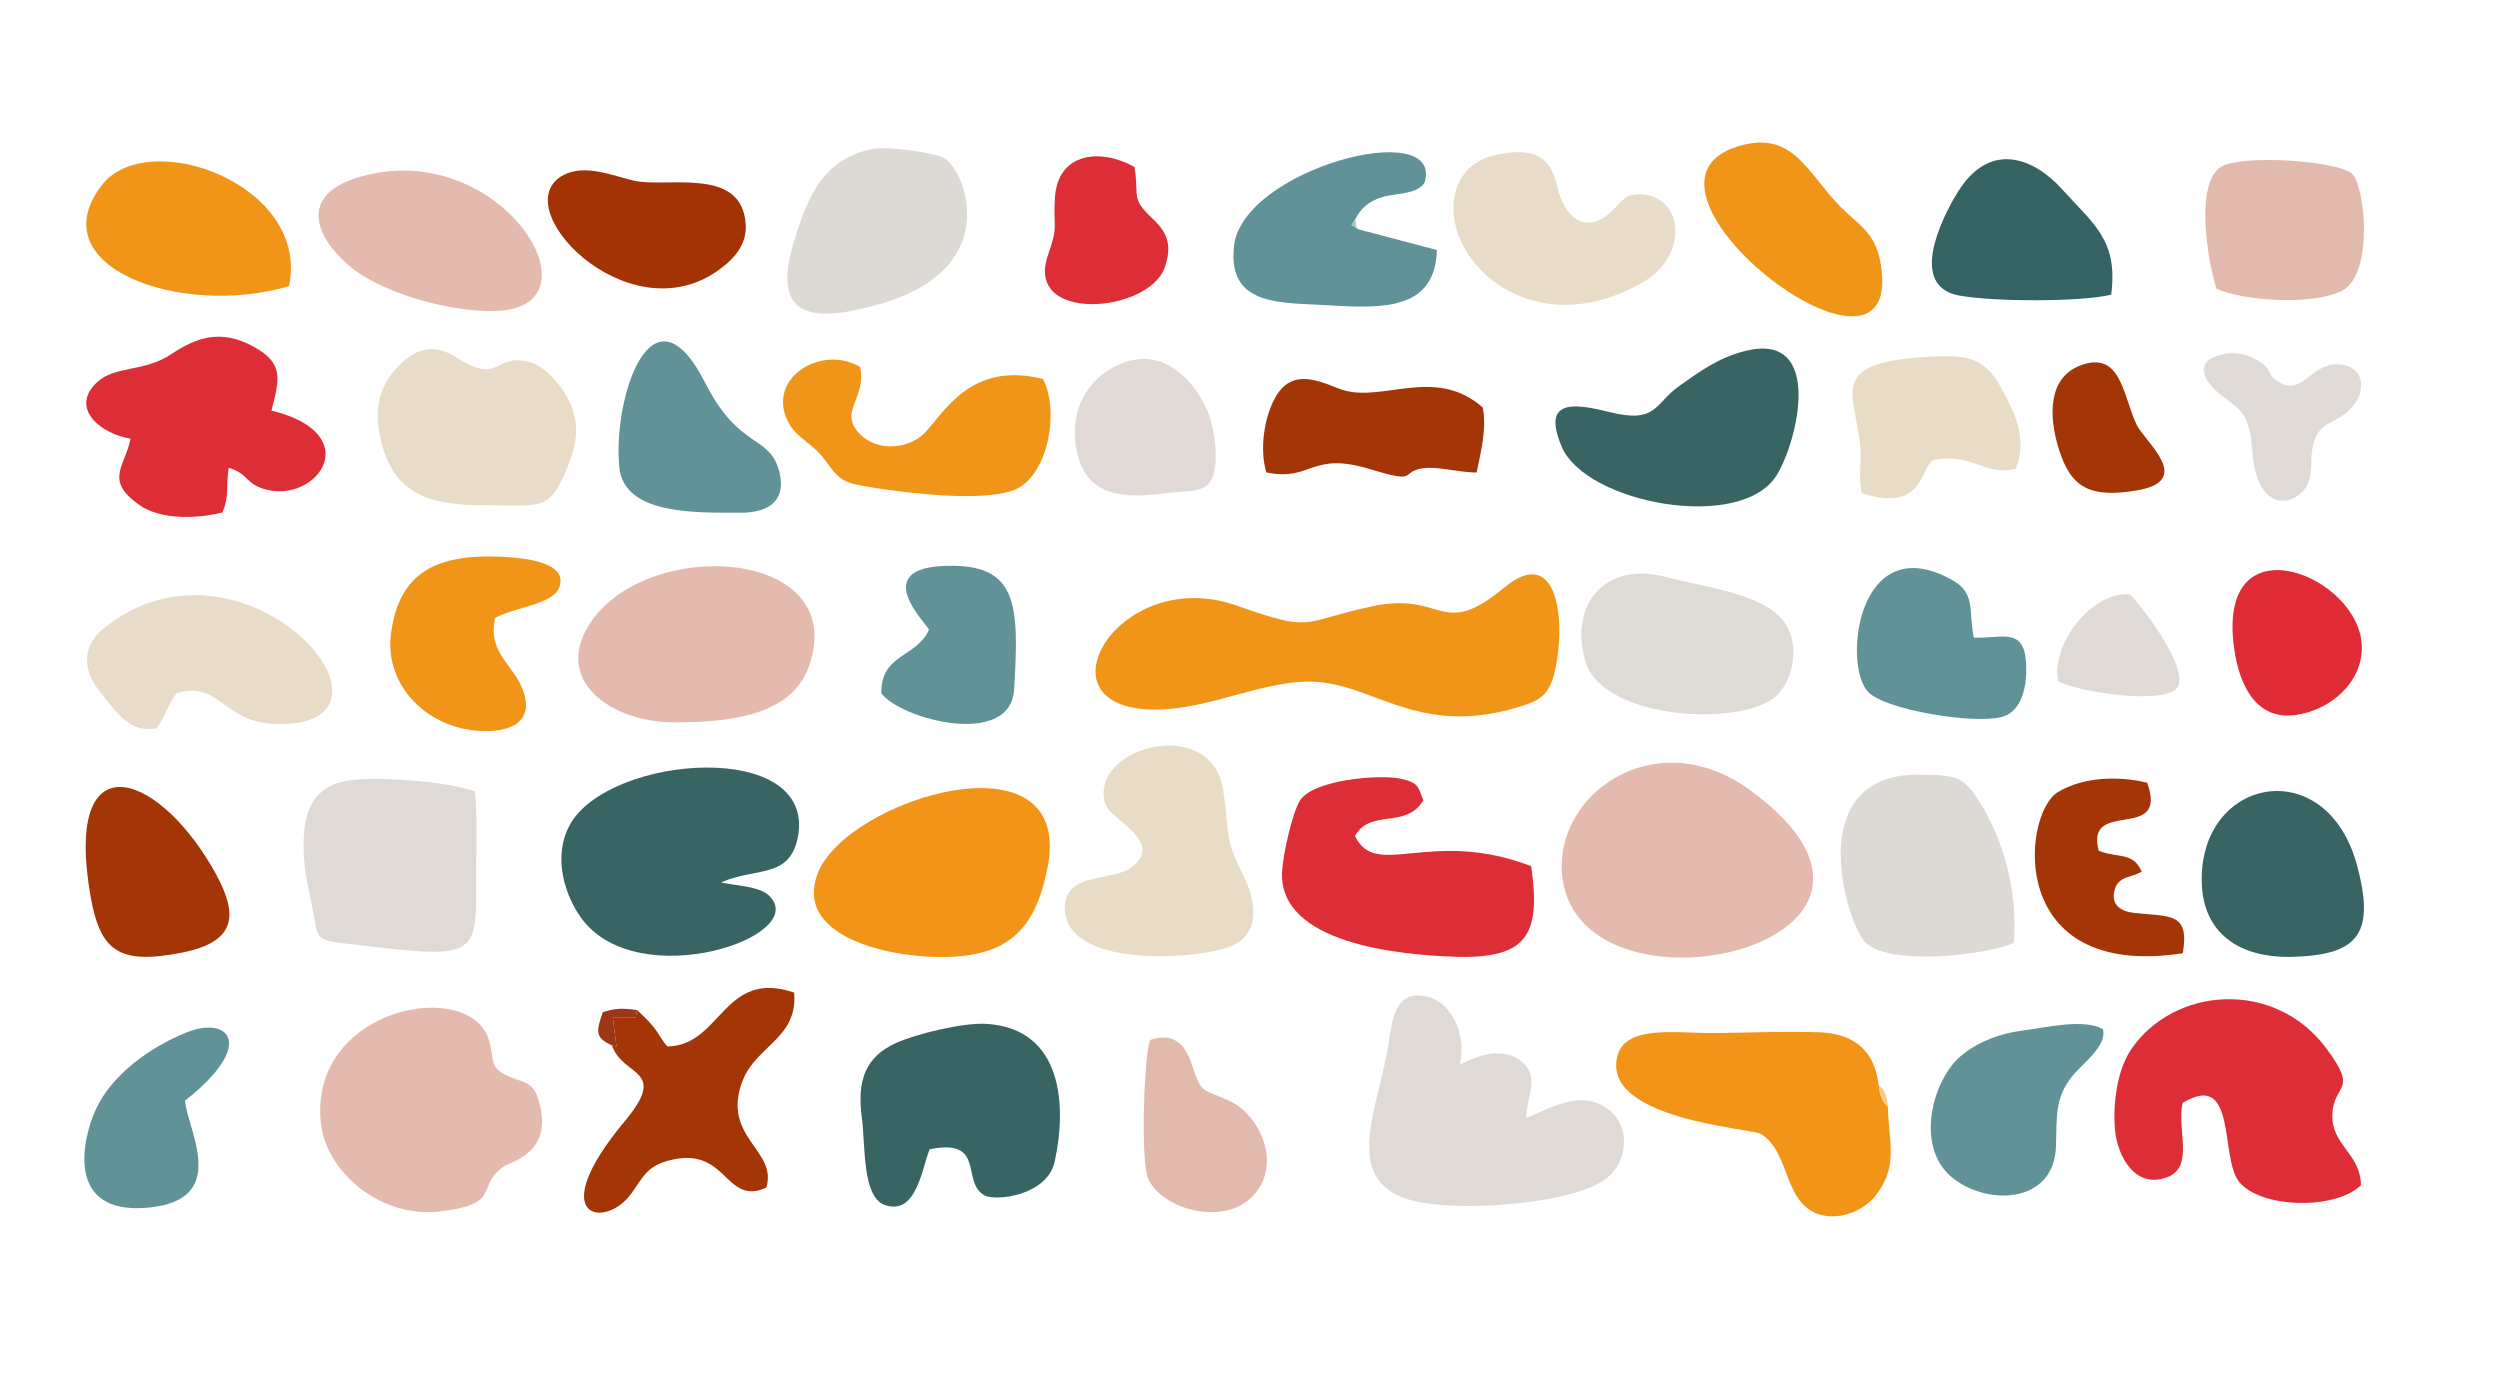 <?xml version="1.0" encoding="UTF-8"?>
<!DOCTYPE svg PUBLIC "-//W3C//DTD SVG 1.1//EN" "http://www.w3.org/Graphics/SVG/1.1/DTD/svg11.dtd">
<!-- Creator: CorelDRAW 2019 (64-Bit) -->
<svg xmlns="http://www.w3.org/2000/svg" xml:space="preserve" width="201.083mm" height="111.125mm" version="1.1" style="shape-rendering:geometricPrecision; text-rendering:geometricPrecision; image-rendering:optimizeQuality; fill-rule:evenodd; clip-rule:evenodd"
viewBox="0 0 20108.32 11112.5"
 xmlns:xlink="http://www.w3.org/1999/xlink"
 xmlns:xodm="http://www.corel.com/coreldraw/odm/2003">
 <defs>
  <style type="text/css">
   <![CDATA[
    .fil13 {fill:#356363}
    .fil2 {fill:#386463}
    .fil11 {fill:#619297}
    .fil17 {fill:#9A3717}
    .fil14 {fill:#A33204}
    .fil10 {fill:#A33506}
    .fil19 {fill:#A9C5C6}
    .fil3 {fill:#DD2D37}
    .fil7 {fill:#DDDAD5}
    .fil16 {fill:#DE2B36}
    .fil9 {fill:#DEDBD4}
    .fil4 {fill:#DFDAD6}
    .fil15 {fill:#E1D9D6}
    .fil12 {fill:#E2BAAD}
    .fil1 {fill:#E4BAAE}
    .fil8 {fill:#E8DBC8}
    .fil6 {fill:#E8DCC6}
    .fil0 {fill:#F19519}
    .fil5 {fill:#F29418}
    .fil18 {fill:#F9C988}
   ]]>
  </style>
 </defs>
 <g id="Layer_x0020_1">
  <g id="_2477824648256">
   <path class="fil0" d="M12509.6 5383.86c84.09,-379.74 25.76,-1019.69 -412.68,-656.28 -510.59,423.21 -481.26,24.34 -1061.5,149.35 -591.13,127.34 -458.7,214.89 -1089.35,-6.32 -985.45,-345.68 -1685.58,920.7 -546.9,832.16 374.9,-29.15 759.84,-215.47 1119.29,-220.56 505.15,-7.15 857.32,441.6 1654.67,216.52 212.28,-59.94 288.31,-97.4 336.47,-314.87z"/>
   <path class="fil1" d="M12569.09 7075.61c176.94,1205.56 3184.89,509.27 1508.7,-719.24 -767.6,-562.6 -1607.72,44.63 -1508.7,719.24z"/>
   <path class="fil2" d="M5799.31 7098.07c273.92,-123.2 551.28,-27.22 617.32,-361.54 157.45,-797.1 -1521.44,-669.77 -1833.04,-102.08 -142.77,260.09 -38.28,574.73 96.33,755.8 456.18,613.6 1857.45,138.98 1502.07,-189.94 -78.7,-72.85 -275.66,-78.04 -382.68,-102.24z"/>
   <path class="fil3" d="M18989.86 9533.42c-2.65,-257.54 -241.93,-323.29 -230.01,-572.8 12.02,-251.38 216.07,-174.12 -50.15,-530.4 -415.52,-556.09 -1221.61,-494.06 -1565.96,7.03 -112.14,163.18 -151.61,433.38 -132.11,651.25 19,212.18 164.31,480.42 423.24,378.98 217.19,-85.07 70.99,-390.08 120.97,-596.52 442.39,-268.32 295.46,443.93 456.24,637.73 173.22,208.78 765.81,227.68 977.78,24.73z"/>
   <path class="fil4" d="M11740.41 8564.13c59.19,-230.53 -59.46,-494.29 -250.23,-544.78 -307.07,-81.26 -292.17,250.05 -340.82,484.94 -106.23,512.7 -350.46,1051.57 278.82,1167.27 387.54,71.25 1233.57,8.27 1493.15,-192.59 159.07,-123.11 213.59,-413.97 3.63,-564.42 -214.46,-153.65 -462.92,3.76 -649.08,78.91 0.28,-175.31 120.7,-340.1 -50.17,-464.81 -150.18,-109.59 -342.83,-37.27 -485.3,35.48z"/>
   <path class="fil1" d="M2579.45 9022.71c37.2,398.71 477.4,781.83 967.64,720.57 498.97,-62.37 274.83,-199.24 502.31,-358.76 68.39,-47.96 416.56,-112.96 278.39,-548.64 -47.94,-151.18 -132.99,-123.08 -263.3,-190.79 -129.28,-67.16 -86.48,-127.45 -132.36,-279.92 -152.12,-505.47 -1439.02,-267.79 -1352.68,657.54z"/>
   <path class="fil5" d="M15184.55 8900.97c-18.76,-22.64 -27.16,-17.8 -46.57,-62.84 -23.1,-53.58 -17.25,-59.69 -27.05,-110.22 -30.44,-262.73 -183.61,-413.23 -473.36,-424.67 -286.85,-11.33 -604,6.23 -895.25,5.28 -280.03,-0.91 -666.28,-59.01 -731.76,180.38 -140.17,512.41 1069.43,586.89 1147.92,629.81 189.01,103.35 198.35,406.26 334.13,558.13 170.13,190.29 474.78,100.35 601.07,-69.38 176.88,-237.71 97.43,-418.59 90.87,-706.49z"/>
   <path class="fil5" d="M8425.38 6979.85c221.85,-1118.08 -1624.1,-556.04 -1849.95,49.47 -181.42,486.38 518.74,656.99 942.5,667.63 578.32,14.5 805.65,-204.06 907.45,-717.1z"/>
   <path class="fil1" d="M6509.64 5351.95c323.92,-952.13 -1326.59,-1041.57 -1773.11,-323.7 -287.6,462.38 200.59,779.32 674.3,781.76 480.28,2.47 964.12,-62.15 1098.81,-458.06z"/>
   <path class="fil3" d="M10898.63 6724.49c119.95,-221.66 411.69,-54.29 549.89,-287.27 -44.12,-114.92 -41.9,-142.57 -180.85,-173.34 -171.43,-37.96 -707,7.09 -812.13,175.86 -60.46,97.03 -136.43,430.55 -143.46,572.48 -28.71,580.31 951.25,668.16 1386.67,683.07 585.78,20.07 696.58,-175.63 616.99,-728.55 -811.14,-310.92 -1247.62,112.37 -1417.11,-242.25z"/>
   <path class="fil2" d="M7478.04 9243.73c456.37,-91.45 247.52,266.58 441.72,371.46 88.79,47.96 502.8,3.11 563.47,-272.34 97.1,-440.89 69.69,-1069.2 -548.73,-1107.66 -188.51,-11.73 -568.44,81.72 -727.09,153.76 -242.64,110.17 -316.5,294.75 -275.26,602.2 29.44,219.43 0.98,633.8 183.2,700.12 258.83,94.22 302.18,-309.4 362.69,-447.54z"/>
   <path class="fil3" d="M1050.32 3527.86c-43.65,224.64 -214.1,333.1 68.97,532.81 180.21,127.16 477.22,109.96 670.87,60.81 56.47,-143.67 24.38,-187.35 49.52,-358.58 161.46,47.69 130.9,129.22 298.53,174.27 411.85,110.7 814.08,-444.19 45.42,-635.17 66.6,-259.3 99.65,-381.08 -147.54,-515.5 -266.21,-144.76 -462.15,-68.4 -658.22,62.25 -219.83,146.5 -458.45,90.29 -602.26,230.28 -220.48,214.64 50.88,416.01 274.71,448.83z"/>
   <path class="fil4" d="M3819.98 6364.66c-222.38,-75.82 -702.63,-114.92 -963.55,-93.22 -339.54,28.21 -431.62,251.26 -412.57,610.36 8.36,157.66 44.81,294.18 71.48,432.51 42.5,220.6 13.06,245.01 244.51,272.46 1092.51,129.54 1072.08,135.98 1070.36,-543.08 -0.58,-225.98 9.31,-453.93 -10.23,-679.03z"/>
   <path class="fil6" d="M8891.24 6469.14c39.75,125.01 475.42,296.64 215.35,503.08 -153.02,121.47 -540.18,37.41 -542.29,325.85 -3.45,469.89 953.86,430.2 1291.79,328.99 277.01,-82.97 262.42,-342.84 147.35,-578.6 -167.68,-343.58 -105.62,-310.61 -166.42,-699.27 -95.01,-607.15 -1091.34,-337.76 -945.78,119.95z"/>
   <path class="fil7" d="M16197.2 7584.93c36.72,-436.49 -95.28,-848.86 -271.32,-1128.78 -131.33,-208.85 -186.35,-224.2 -492.35,-225.72 -943.06,-4.68 -585.13,1180.91 -434.99,1343.97 182.74,198.47 961.89,111.81 1198.66,10.53z"/>
   <path class="fil8" d="M3911.05 4064.12c435.23,0 498.56,43.6 630.62,-252.13 76.16,-170.56 132.18,-356.3 53.28,-547.17 -53.81,-130.22 -189.83,-318.21 -347.25,-355.73 -277.9,-66.21 -223.96,192.68 -574.52,-33.13 -208.52,-134.32 -355.96,-47.98 -473.09,73.53 -133.35,138.34 -192.4,305.51 -146.04,547.29 95.17,496.25 417.37,567.34 857,567.34z"/>
   <path class="fil2" d="M14043.33 2821.37c-225.66,54.77 -385.98,177.06 -536.39,283.07 -201.82,142.25 -176.75,307.15 -566.78,208.81 -285.81,-72.07 -540.7,-101.1 -378.54,280.42 193.63,455.56 1441.39,690.46 1728.55,228.79 169.9,-273.14 381.81,-1153.69 -246.84,-1001.09z"/>
   <path class="fil9" d="M12752.11 5320.03c136.09,473.07 1279.09,534.92 1545.08,268.03 106.92,-107.26 175.17,-337.07 87.94,-527.78 -127.37,-278.43 -644.46,-329.44 -987.72,-419.7 -480.67,-126.41 -779.03,214.6 -645.3,679.45z"/>
   <path class="fil8" d="M1421.32 5574.08c265.23,-72.37 325.22,85.32 542.25,192.23 154.31,76.02 471.13,85.47 615.6,-22.25 440.3,-328.33 -771.08,-1466.45 -1743.3,-691.77 -155.92,124.26 -191.59,310.73 -35.64,506.96 166.37,209.38 248.99,330.71 459.1,299.86 68.74,-93.87 94.15,-199.41 161.99,-285.03z"/>
   <path class="fil10" d="M5123.85 8124.04l-11.02 61.16 -183.39 1.01 28.97 230.77 -36.11 -7.81c89.49,258.01 459.04,182.38 101.76,610.39 -650.08,778.82 -164.67,871.22 47.96,588.01 95.14,-126.7 121.11,-221.84 299.88,-271.09 483.29,-133.16 451.22,368.18 791.21,216.37 96.94,-303.3 -368.03,-403.72 -188.79,-863.35 108.32,-277.81 446.36,-342.27 413.11,-705.86 -569.74,-193.27 -584.13,426.42 -1019.02,433.57 -55.54,-63.8 -61.19,-93.2 -115.72,-161.79 -46.07,-57.94 -99.67,-102.11 -128.84,-131.38z"/>
   <path class="fil1" d="M3006.97 1395.43c-642.07,127.7 -485.7,508.93 -176.16,760.09 235.4,190.99 757.17,353.31 1145.59,346.28 879.95,-15.92 103.26,-1319.72 -969.43,-1106.37z"/>
   <path class="fil7" d="M7024.11 1198.05c-394.36,73.58 -523.26,364.19 -640.68,753.87 -193.83,643.26 200.06,633.39 690.22,494.55 1030.6,-291.91 676.8,-1115.9 508.22,-1181.4 -110.73,-43.02 -439.23,-89.14 -557.76,-67.02z"/>
   <path class="fil8" d="M12015.08 1249.6c-212.51,48.17 -351.89,235.99 -320.53,494.49 58.48,482.11 718.71,986.7 1519.2,526.73 363.44,-208.83 331.71,-671.72 7.2,-705.87 -150.02,-15.79 -178.89,58.75 -257.89,134.68 -210.74,202.52 -385.06,39.8 -437.43,-198.49 -53.66,-244.18 -187.85,-324.69 -510.55,-251.54z"/>
   <path class="fil0" d="M8388.9 3048.61c-583.82,-148.33 -796.96,276.13 -952.74,434.72 -127.14,129.43 -378.54,150.47 -517.94,10.31 -181.59,-182.59 57.11,-292.35 -0.79,-542.81 -317.07,-184.32 -761.6,96.6 -575.23,448.63 66.95,126.44 197.78,165.65 298.51,307.36 118.78,167.11 144.43,177.82 397.03,217.51 263.05,41.35 853.69,114.36 1113.24,19.05 275.62,-101.2 375.46,-633.31 237.92,-894.77z"/>
   <path class="fil11" d="M10924.49 1843.79l-53.8 -35.99 29.51 -43.55c49.95,-90.32 99.32,-142.52 222.29,-180.27 97.36,-29.88 284.59,-18.74 337.14,-119.02 151.05,-529.36 -1466.98,-106.27 -1534.23,514.45 -53.24,491.48 379.29,452.6 782.18,477.11 426.45,25.95 836.39,31.82 849.85,-445.43l-632.94 -167.3z"/>
   <path class="fil2" d="M17709.71 7107.53c14.38,402.1 305.73,599.23 724.64,588.61 527.96,-13.39 671.29,-178.28 526.7,-726.7 -244.99,-929.15 -1281.99,-718.97 -1251.34,138.09z"/>
   <path class="fil0" d="M2325.21 2301.02c169.45,-820.34 -1142.18,-1291.31 -1508.73,-808.66 -502.26,661.31 650.94,1064.63 1508.73,808.66z"/>
   <path class="fil12" d="M17827.9 2322.43c203.82,95.33 771.49,138.04 1008.04,16.94 263.23,-134.76 185.78,-861.18 78.46,-945.37 -131.77,-103.37 -878.06,-150.96 -1045.31,-54.62 -213.7,123.09 -119.85,732.04 -41.19,983.05z"/>
   <path class="fil0" d="M3982.22 4970.72c146.84,-85.74 463.8,-106.3 515.97,-245.85 76.19,-203.86 -282.75,-237.67 -457.81,-246.36 -540.55,-26.79 -832.66,132.79 -895.71,620.16 -53.84,416.21 294.49,766.66 734.58,781.51 278.21,9.39 437.16,-112.57 303.28,-383.6 -80.41,-162.78 -257.92,-265.93 -200.31,-525.86z"/>
   <path class="fil11" d="M16914.08 8277.21c-157.98,-85.9 -447.85,-13.5 -646.45,12.05 -207.7,26.73 -381.75,106.19 -498.5,206.51 -225.13,193.43 -366.55,720.03 -74.62,969.31 275.14,234.94 830.06,227.24 842.6,-249.29 6.58,-250.44 -7.29,-385.32 129.22,-557.84 82.56,-104.35 284.49,-243.39 247.75,-380.74z"/>
   <path class="fil13" d="M16981.16 2370.17c56.63,-439.45 -141.17,-565.99 -396.97,-849.85 -217.56,-241.43 -575.37,-400.91 -839.26,27.92 -134.89,219.18 -393.49,753.5 12.44,828.71 276.65,51.26 986.3,52.6 1223.79,-6.78z"/>
   <path class="fil0" d="M14034.56 1162.29c-1192.52,276.42 1278.04,2201.83 1095.87,979.99 -34.76,-233.08 -134.89,-302.83 -272.68,-427.16 -298.93,-269.75 -400.82,-650.73 -823.19,-552.83z"/>
   <path class="fil11" d="M15876.41 5129.01c-46.29,-220.51 18.67,-354.89 -172.66,-462.5 -763.06,-429.22 -887.47,685.29 -676.02,900.65 139.47,142.04 838.89,259.66 1072.62,199.96 162.91,-41.62 209.01,-251.84 195.12,-445.34 -19.9,-277.24 -194.52,-185.93 -419.06,-192.77z"/>
   <path class="fil11" d="M5953.92 4124.32c216.1,0.26 373.87,-87.51 315.38,-326.02 -75.24,-306.79 -321.69,-175.05 -596.45,-717.61 -432.46,-853.94 -745.94,132.48 -691.73,677.12 38.02,382.16 606.11,366.05 972.8,366.51z"/>
   <path class="fil10" d="M727.32 7203.29c76.68,444.66 226.14,559.39 733.06,459.67 472.81,-93.01 456.14,-332.67 237.19,-701.93 -457.24,-771.17 -1183.13,-992.28 -970.25,242.26z"/>
   <path class="fil6" d="M14973.97 3965.98c506.17,167.93 464.89,-212.42 581.57,-268.56 330.08,-51.15 405.11,135.24 658.39,72.73 98.52,-253.39 -17.1,-463.33 -115.46,-645.91 -140.21,-260.24 -287.62,-273.97 -624.58,-251.82 -737.71,48.46 -573.65,261.29 -516.43,666.08 23.99,169.62 -14.34,268.76 16.51,427.48z"/>
   <path class="fil10" d="M10185.99 3800.1c367.66,74.29 353.86,-172.61 831.14,-27.38 368.02,111.97 260.9,41.06 382.06,3.57 130.33,-40.32 311.26,23.97 478.12,24.03 31.21,-159.02 83.37,-349.78 48.81,-523.14 -395.66,-346.13 -827.76,-18.17 -1160.74,-152.91 -197.39,-79.87 -378.49,-142.57 -500.88,61.09 -99.63,165.73 -134.2,436.64 -78.51,614.74z"/>
   <path class="fil14" d="M4535.79 1406.34c-483.9,247.65 493.36,1273.36 1220.95,781.87 115.07,-77.73 251.19,-197.04 241.5,-378.36 -25.58,-478.63 -634.8,-294.91 -901.02,-357 -166.52,-38.85 -388.59,-134.98 -561.43,-46.51z"/>
   <path class="fil11" d="M1488.34 8852.7c577.32,-453.99 350.35,-684.19 13.8,-549.16 -317.7,127.46 -607.71,353.98 -729.35,615.11 -111.15,238.58 -252.38,853.63 412.98,795.43 673.24,-58.89 320.16,-626.04 302.57,-861.38z"/>
   <path class="fil11" d="M7088.4 5575.38c153.52,210.08 1040.46,445.45 1068.73,-30.57 40.97,-690.02 28.69,-1008.25 -543.57,-993.73 -626.95,15.91 -161.53,464.16 -141.33,513.59 -103.33,228.92 -385.78,190.94 -383.83,510.71z"/>
   <path class="fil15" d="M9051.38 2912.33c-259.26,87.38 -458.43,342.06 -393.6,697.31 67.8,371.49 342.88,407.69 727.23,356.74 191.69,-25.42 340.28,6.49 379.68,-164.03 33.1,-143.25 0.7,-367.41 -49.39,-490.07 -84.02,-205.7 -320.61,-515.64 -663.92,-399.95z"/>
   <path class="fil10" d="M16880.34 6842.54c-111.85,-427.7 564.5,-59.96 390.68,-546.76 -228.94,-56.25 -515.68,-47.91 -719.23,75.56 -287.57,174.41 -421.41,1515.63 1005.29,1295.8 57.07,-335.18 -108.47,-291.87 -392.56,-324.59 -97.51,-11.22 -192.44,-57.53 -154.24,-189.89 30.4,-105.33 128.08,-91.89 216.56,-140.88 -71.04,-163.55 -189.3,-105.88 -346.5,-169.24z"/>
   <path class="fil12" d="M9251.73 8364.13c-48.12,92.88 -80.21,965.01 -17.59,1113.47 101.49,240.66 577.64,381.01 818.92,165.54 273.94,-244.64 93.38,-670.96 -165.47,-789.06 -207.71,-94.78 -224.2,-50.73 -295.9,-277.51 -48.81,-154.41 -132.83,-281.05 -339.96,-212.44z"/>
   <path class="fil16" d="M17963.21 5160.44c32.86,318.37 164.77,637.02 502.12,590.44 277.73,-38.35 540.03,-262.56 531.58,-553.9 -16.28,-562.56 -1135.01,-1018.07 -1033.7,-36.54z"/>
   <path class="fil3" d="M9125.78 1343.9c-270.17,-153.77 -616.47,-119.49 -640.37,243.56 -17.12,260.07 32.77,209.24 -56.81,466.59 -190.24,546.57 810.17,466.84 939.88,96.73 70.45,-201 0.76,-298.75 -103.43,-397.62 -169.12,-160.45 -102.5,-158.09 -139.27,-409.26z"/>
   <path class="fil4" d="M17891.08 2846.92c-272.82,54.76 -157.41,236.03 -8.17,344.58 170.5,124 212.2,169.48 232.92,436.55 40.96,527.61 357.87,432.68 438.76,277.46 48.7,-93.42 25.04,-192.16 45.92,-303.7 42.3,-226.02 177.17,-174.35 314.6,-323.19 125.07,-135.47 106.75,-350.53 -128.57,-348.39 -200.13,1.83 -282.82,276.1 -478.27,127.69 -86.57,-65.74 -21.21,-85.63 -161.29,-166.1 -71.66,-41.17 -163.95,-63.36 -255.9,-44.9z"/>
   <path class="fil10" d="M16732.02 2939.83c-258.19,98.55 -256.38,404.54 -171.1,675.31 97.48,309.46 249.77,391.99 625.15,329.4 468.54,-78.1 63.38,-390.99 -1.99,-531.55 -109.7,-235.95 -125.54,-597.79 -452.06,-473.16z"/>
   <path class="fil4" d="M16554.5 5479.63c144.62,82.96 920.58,210.4 970.96,25.49 49.83,-182.88 -312.11,-642.1 -391.03,-724.55 -309.11,-27.58 -640.83,401.82 -579.93,699.06z"/>
   <path class="fil17" d="M4922.3 8409.17l36.11 7.81 -28.97 -230.77 183.39 -1.01 11.02 -61.16c-123.31,-17.13 -179.08,-13.64 -275.43,17.09 -50.55,149.64 -68.66,202.29 73.88,268.04z"/>
   <path class="fil18" d="M15184.55 8900.97c-8.53,-48.97 -4.01,-62.24 -25.72,-112.54 -19.82,-45.93 -27.29,-37.5 -47.9,-60.52 9.8,50.53 3.95,56.64 27.05,110.22 19.41,45.04 27.81,40.2 46.57,62.84z"/>
   <path class="fil19" d="M10924.49 1843.79c-31.65,-42.99 -6.42,-3.02 -24.29,-79.54l-29.51 43.55 53.8 35.99z"/>
  </g>
 </g>
</svg>
